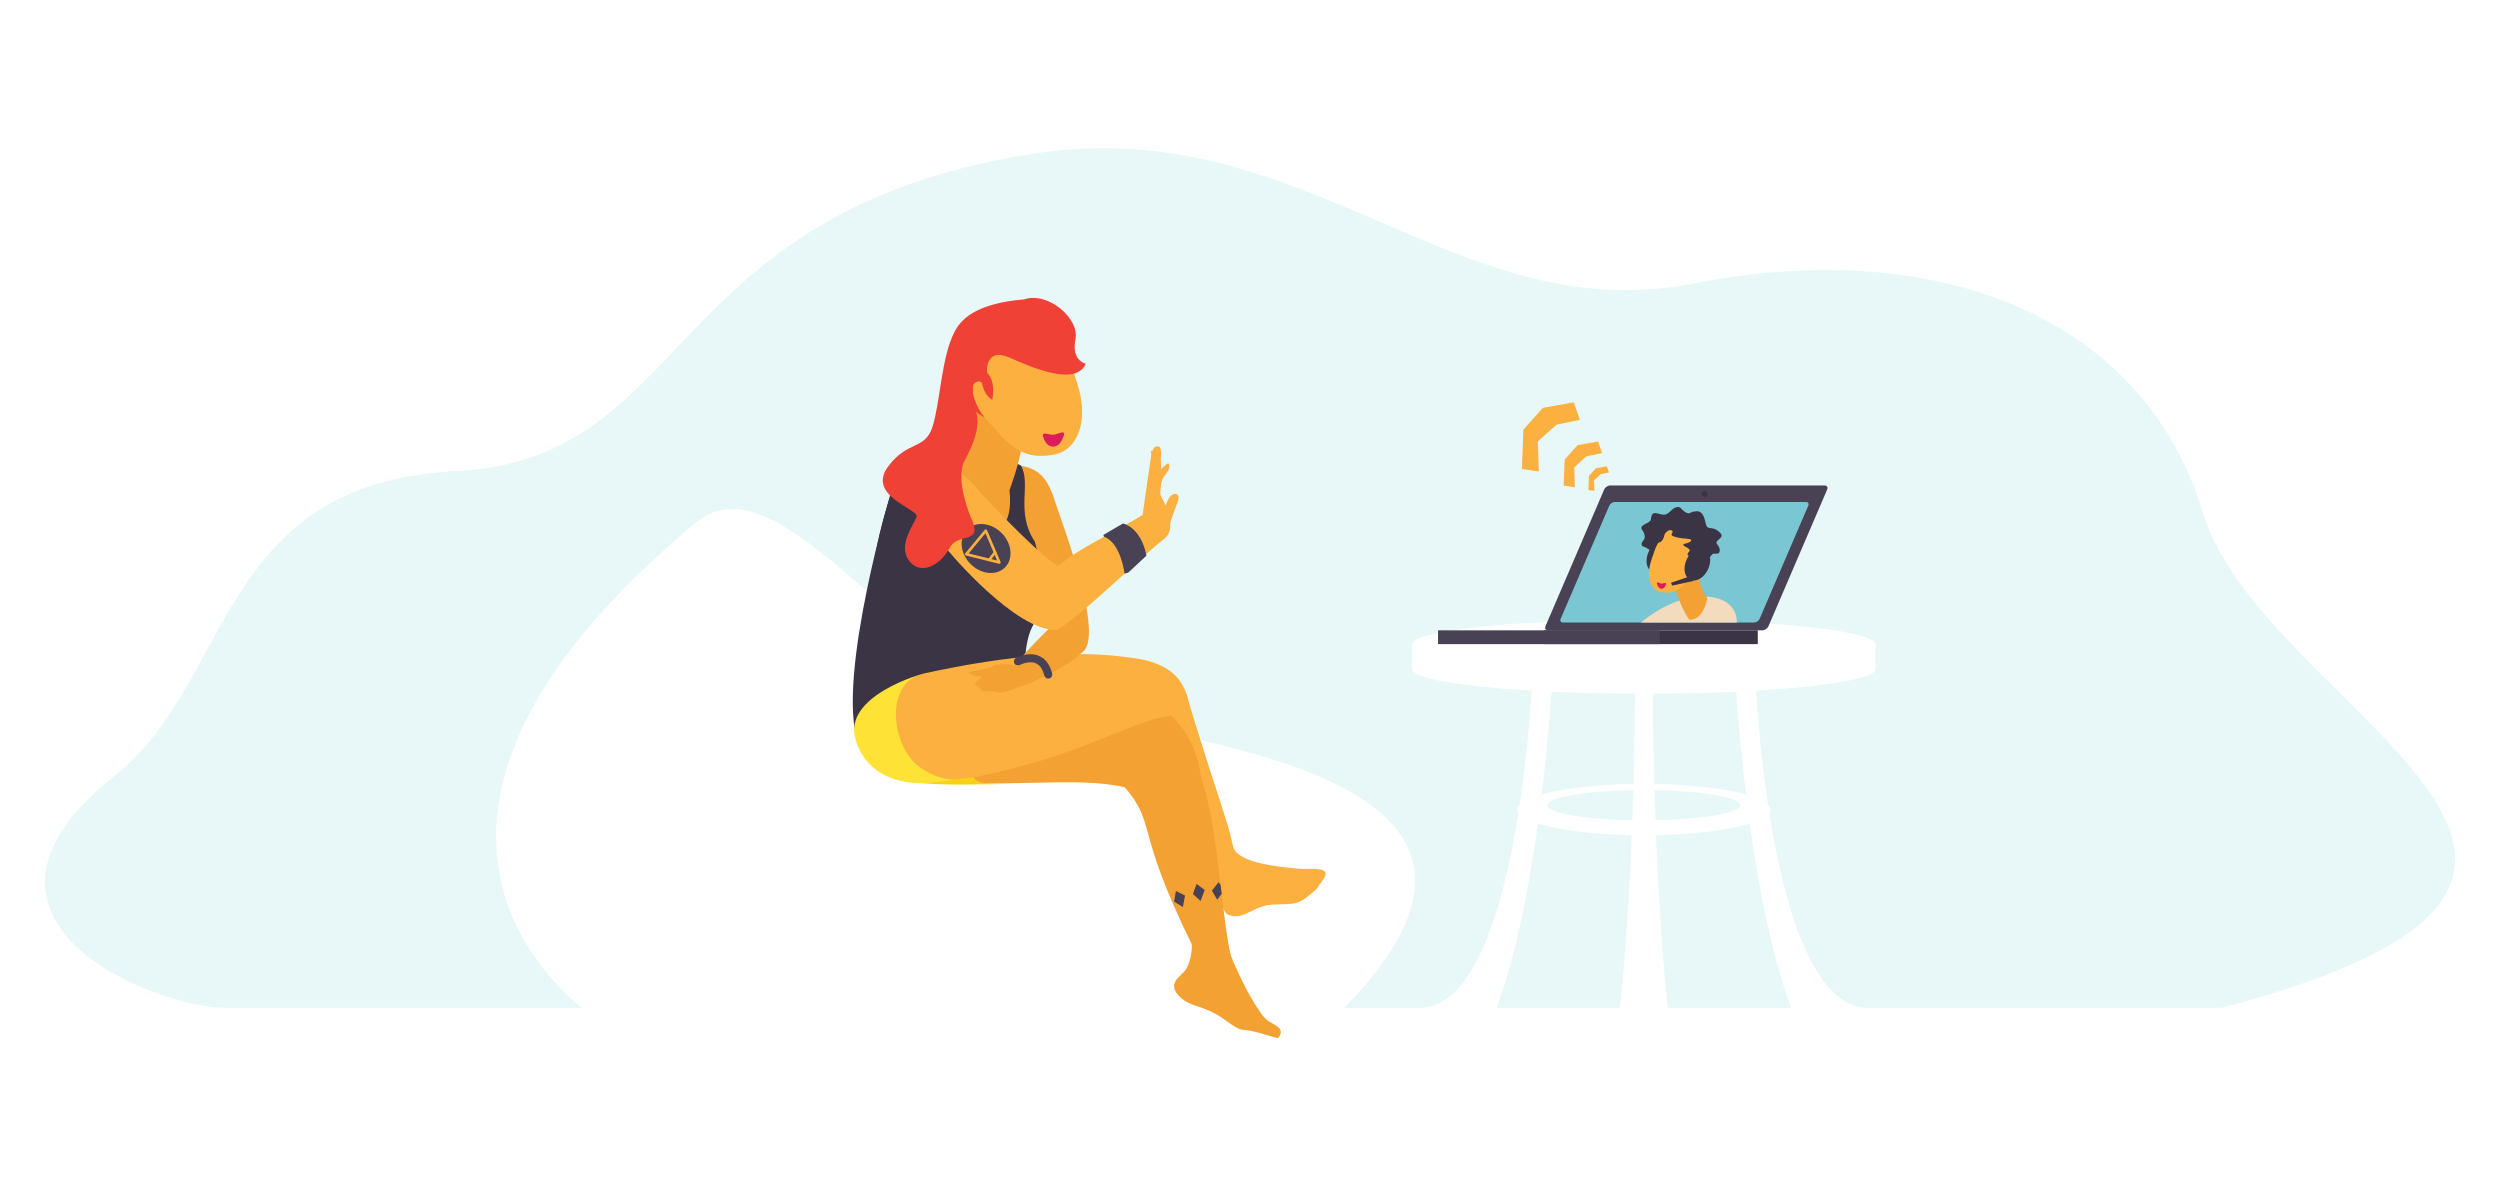 <?xml version="1.0" encoding="utf-8"?>
<!-- Generator: Adobe Illustrator 16.0.0, SVG Export Plug-In . SVG Version: 6.00 Build 0)  -->
<!DOCTYPE svg PUBLIC "-//W3C//DTD SVG 1.1//EN" "http://www.w3.org/Graphics/SVG/1.1/DTD/svg11.dtd">
<svg version="1.1" id="Layer_1" xmlns="http://www.w3.org/2000/svg" xmlns:xlink="http://www.w3.org/1999/xlink" x="0px" y="0px"
	 width="930.35px" height="441.49px" viewBox="0 0 930.35 441.49" enable-background="new 0 0 930.35 441.49" xml:space="preserve">
<g>
	<g id="Layer_2">
		<g opacity="0.2">
			<g>
				<path fill="#8ADAE2" d="M646.104,257.411c-9.571,0.444-20.045,0.707-31.048,0.752c0.068,11.944,0.267,23.166,0.553,33.589
					c14.022,0.23,26.305,1.708,34.153,3.887C648.389,284.261,647.143,271.56,646.104,257.411z M616.256,310.786
					c1.292,31.756,3.28,53.985,4.338,64.315h45.991c-4.059-10.737-10.353-31.837-15.42-68.604
					C643.534,308.866,630.873,310.505,616.256,310.786z M575.857,299.647c0,2.896,13.797,5.281,31.59,5.616
					c0.134-3.633,0.258-7.381,0.369-11.24C589.845,294.332,575.857,296.731,575.857,299.647z M647.633,299.647
					c0-2.916-13.987-5.314-31.959-5.624c0.111,3.859,0.235,7.607,0.369,11.24C633.835,304.929,647.633,302.543,647.633,299.647z
					 M819.758,190.759c-22.473-74.21-100.637-102.826-189.422-85.264c-88.785,17.562-144.609-64.359-246.359-48.232
					C245.94,79.14,257.958,170.981,169.418,175.358S86.667,253.827,42.583,288.807c-66.988,53.151,14.105,86.296,42.131,86.296
					h131.871c-17.644-14.23-80.913-77.826,42.231-180.495c32.106-26.768,78.673,58.746,136.591,70.61
					c57.885,11.856,186.487,26.534,104.773,109.885h28.077c20.74,0,31.425-38.634,36.812-72.59c-0.26-0.406-0.406-0.818-0.406-1.238
					c0-0.631,0.31-1.247,0.884-1.844c2.737-18.164,3.97-34.564,4.449-42.407c-26.5-1.565-44.444-4.577-44.444-8.035v-9.185
					c0-5.071,38.59-9.185,86.193-9.185c47.603,0,86.192,4.112,86.192,9.185v9.185c0,3.458-17.943,6.47-44.443,8.035
					c0.479,7.843,1.712,24.243,4.449,42.407c0.573,0.597,0.884,1.213,0.884,1.844c0,0.42-0.147,0.832-0.406,1.238
					c5.386,33.956,16.07,72.59,36.811,72.59h131.365C1014.986,325.53,842.229,264.968,819.758,190.759z M556.903,375.103h45.992
					c1.059-10.33,3.047-32.561,4.339-64.314c-14.618-0.282-27.279-1.922-34.911-4.289
					C567.256,343.266,560.962,364.365,556.903,375.103z M573.726,295.639c7.852-2.179,20.134-3.656,34.156-3.888
					c0.286-10.422,0.483-21.644,0.552-33.587c-11.004-0.044-21.477-0.309-31.049-0.752
					C576.346,271.56,575.1,284.261,573.726,295.639z"/>
			</g>
		</g>
	</g>
	<g id="Layer_3">
		<g>
			<g>
				<path fill="#FBB040" d="M447.809,320.704c0.453,1.313,0.41,3.688,2.474,5.357c1.18,0.955,4.247,13.321,6.661,14.32
					c5.34,2.211,8.89-2.487,14.503-3.483c5.61-0.998,10.321,0.806,14.873-2.998c5.36-4.481,2.791-2.128,5.559-5.838
					c2.766-3.707,1.457-4.646-3.549-4.71c-5.006-0.063-3.162,0.197-10.648-0.655c-6.125-0.698-17.427-2.473-18.814-7.581
					C457.295,309.339,447.809,320.704,447.809,320.704z"/>
				<path fill="#FBB040" d="M441.583,258.469c12.528,42.835,21.263,60.581,16.059,63.178c-4.206,2.101-8.312,1.578-8.312,1.578
					l-33.302-46.803C416.03,276.422,431.076,236.277,441.583,258.469z"/>
			</g>
			<path fill="#F4A134" d="M373.388,192.937c0.844,3.763,12.814,45.546,26.794,50.469c13.945,0.568-5.15-49.321-7.221-55.789
				c-2.07-6.466-4.357-13.125-13.191-14.293C370.94,172.154,372.542,189.174,373.388,192.937z"/>
			<path fill="#3B3444" d="M331.84,182.259c0,0-20.701,69.525-12.616,93.883s43.497,6.631,43.497,6.631l19.96-5.985
				c0,0-4.215-32.601,1.355-43.266s4.227-19.558,2.646-25.731c-1.184-4.626-1.557-6.183-1.557-6.183L331.84,182.259z"/>
			<path fill="#3B3444" d="M327.007,229.637c20.218,15.198,49.292-22.938,58.119-28.029c-7.424-11.183-1.194-21.325-5.208-28.377
				c0,0-25.917-13.288-45.754,5.065C331.076,181.155,319.047,223.918,327.007,229.637z"/>
			<path fill="#F4A134" d="M380.349,158.743c2.493,7.826-8.727,35.756-11.55,38.487c-11.509,0.901-16.491-22.612-15.302-23.858
				c6.752-7.074,8.679-27.419,8.679-27.419S377.854,150.915,380.349,158.743z"/>
			<path fill="#F4A134" d="M375.658,182.471c0,0,2.182,15.004-6.859,14.76C359.757,196.987,375.658,182.471,375.658,182.471z"/>
			<g>
				<path fill="#F4A134" d="M446.982,289.434c6.483,18.757,7.204,49.184,11.355,68.069c-4.924,5.147-14.84-6.097-14.84-6.097
					c-21.482-43.816-12.926-44.211-24.857-58.378c-17.71-4.396-45.178,0.617-83.025-2.501c-4.929-8.721,5.659-23.688,8.287-29.184
					c3.319-6.938,37.445-9.906,41.683-9.563C395.649,252.6,442.229,250.676,446.982,289.434z"/>
				<path fill="#F4A134" d="M443.499,351.407c0.219,2.885-0.784,7.612-2.531,9.834c-1.748,2.223-7.044,4.863-1.738,9.881
					c4.137,3.914,8.867,2.816,16.525,8.35c7.658,5.534,4.838,2.669,12.312,4.771c7.475,2.102,7.475,2.102,7.475,2.102
					s2.566-2.366-0.139-4.311c-2.705-1.941-3.709-1.507-6.32-5.196s-5.284-8.498-7.545-13.337
					c-2.495-5.338-4.793-9.896-5.359-16.137C455.61,341.125,443.499,351.407,443.499,351.407z"/>
			</g>
			<path fill="#FBB040" d="M441.77,259.106c0.988,3.346,0.697,7.859-4.098,7.385c-9.602-0.949-29.224,10.813-54.04,17.631
				c-21.62,5.939-31.896,7.856-44.924,5.301c-21.908-5.814-15.419-33.325,4.848-38.747c33.374-7.289,57.625-8.746,77.271-5.925
				C436.1,246.589,440.089,253.415,441.77,259.106z"/>
			<path fill="#F7D116" d="M362.563,289.271c0,0-0.641,2.692,10.219,2.492c0,0-23.943,0.679-30.586-0.467L362.563,289.271z"/>
			<path fill="#FFE236" d="M343.556,250.675c0,0-29.983,8.129-25.177,24.467c4.439,15.088,19.114,15.959,21.86,16.231
				c5.948,0.59,14.557-1.33,14.557-1.33s-5.77,0.573-13.063-4.978C331.95,277.623,328.729,254.199,343.556,250.675z"/>
			<polygon fill="#494254" points="437.602,331.56 436.928,335.522 440.202,337.562 440.994,333.258 			"/>
			<polygon fill="#494254" points="445.304,328.926 443.925,332.702 446.773,335.299 448.333,331.21 			"/>
			<polygon fill="#494254" points="453.479,328.278 451.016,331.456 452.942,334.797 454.637,332.67 454.247,329.363 			"/>
			<g>
				<path fill="#F4A134" d="M377.656,247.439c0,0,15.353-18.011,20.555-19.114c3.837-0.813,5.581,3.511,6.454,9.888
					s-17.7,14.254-17.7,14.254L377.656,247.439z"/>
				
					<path fill="none" stroke="#494254" stroke-width="3" stroke-linecap="round" stroke-linejoin="round" stroke-miterlimit="10" d="
					M378.806,246.146c0,0,8.833-4.784,11.284,4.874"/>
				<path fill="#F4A134" d="M362.653,254.591c0,0,6.353-7.119,7.926-7.151s2.695-0.577,7.077,0s11.79,3.813,9,5.229
					c-3.692,1.877-3.692,1.877-6.633,2.679c-1.599,0.436-4.716,2.145-7.979,2.405c-0.518,0.042-2.423-0.588-2.979-0.588
					c-0.941,0-2.361,0.175-3.347-0.068c-0.894-0.221-0.405-0.891-1.313-1.373C363.779,255.39,363.267,255.082,362.653,254.591z"/>
				<path fill="#F4A134" d="M370.175,247.986l-9.737,2.185c0,0,1.541,2.205,6.693,1.417L370.175,247.986z"/>
			</g>
			<path fill="#FBB040" d="M366.4,155.318c7.506,8.029,12.095,16.598,26.14,13.806c8.174-1.624,13.131-12.174,8.227-26.852
				c-4.615-13.816-5.27-27.535-13.931-27.817C346.064,113.11,350.869,138.7,366.4,155.318z"/>
			<path fill="#FBB040" d="M351.182,202.786c2.168,3.19,27.074,32.172,41.886,31.614c5.813-2.008,32.438-27.862,38.972-32.879
				c-0.55-6.972-6.846-9.883-6.846-9.883c-9.782,6.041-23.996,12.549-31.312,18.911c-4.327-1.313-25.874-23.422-30.175-28.676
				s-16.361-14.807-22.424-8.28C331.764,183.843,349.013,199.599,351.182,202.786z"/>
			<path fill="#494254" d="M410.817,199.752l-0.206-0.69l7.309-4.265c0,0,6.644,1.306,8.73,11.979l-6.784,6.304l-1.371,0.407
				C418.495,213.487,417.135,201.909,410.817,199.752z"/>
			<g>
				
					<ellipse transform="matrix(-0.703 -0.711 0.711 -0.703 479.728 608.404)" fill="#494254" cx="366.827" cy="204.091" rx="9.963" ry="8.163"/>
				<polygon fill="none" stroke="#FBB040" stroke-linecap="round" stroke-linejoin="round" stroke-miterlimit="10" points="
					359.578,206.247 366.854,197.486 371.895,209.317 				"/>
				
					<line fill="none" stroke="#FBB040" stroke-linecap="round" stroke-linejoin="round" stroke-miterlimit="10" x1="368.101" y1="208.37" x2="370.299" y2="205.571"/>
			</g>
			<path fill="#EF4136" d="M362.113,149.904c0.687,2.941,4.75,6.976-3.063,21.369c-4.012,7.395,2.685,22.138,2.097,20.9
				c5.214,10.975-4.378,5.572-7.63,11.577c-3.909,7.219-11.324,10.406-15.357,4.74c-4.033-5.668,1.888-13.271,2.954-16.142
				c1.065-2.869-18.796-7.714-10.626-18.711c7.35-9.896,13.636-6.065,16.483-14.669s3.454-26.716,8.193-35.259
				C362.477,110.528,362.113,149.904,362.113,149.904z"/>
			<path fill="#EF4136" d="M381.1,111.417c-34.297,2.83-27.978,22.428-24.414,31.935c3.563,9.505,9.715,11.966,9.715,11.966
				c-2.995-3.146-6.032-11.404-3.632-12.846c2.399-1.443,2.757,0.49,2.757,0.49s0.744,4.149,3.705,5.817
				c0,0,1.622-6.592-1.917-10.118c0,0-0.979-9.787,8.66-5.464c9.641,4.325,24.55,10.317,28.074,2.171c0,0-5.472-1.14-3.834-9.027
				C401.851,118.454,389.837,108.366,381.1,111.417z"/>
			<g>
				<path fill="#DA1C5C" d="M392.211,166.194c-3.125,0.219-3.912-3.542-3.978-3.626c-0.279-0.366-0.206-0.891,0.161-1.169
					c0.369-0.277,2.305,0.426,3.633,0.397c0.854-0.023,3.265-1.138,3.643-0.872s0.469,0.783,0.206,1.162
					C395.214,163.702,394.561,165.878,392.211,166.194z"/>
			</g>
		</g>
		<g>
			<rect x="574.474" y="234.566" fill="#3B3444" width="79.666" height="5.136"/>
			<g>
				<path fill="#494254" d="M596.978,182.161c0.355-0.827,1.386-1.507,2.287-1.507h79.709c0.9,0,1.349,0.679,0.992,1.507
					l-21.854,50.896c-0.357,0.829-1.386,1.508-2.289,1.508l-79.707,0.002c-0.902,0-1.351-0.679-0.992-1.508L596.978,182.161z"/>
			</g>
			<polygon fill="#494254" points="535.157,239.699 617.71,239.702 617.71,234.567 535.157,234.567 			"/>
			<path fill="#7AC6D2" d="M598.897,188.15c0.315-0.739,1.234-1.345,2.041-1.345h71.12c0.804,0,1.202,0.604,0.886,1.345
				l-18.128,42.166c-0.319,0.739-1.235,1.345-2.042,1.345l-71.119,0.002c-0.807,0-1.205-0.604-0.887-1.346L598.897,188.15z"/>
			<circle fill="#3B3444" cx="634.368" cy="183.816" r="1.127"/>
			<g>
				<g>
					<defs>
						<path id="SVGID_1_" d="M598.897,188.15c0.315-0.739,1.234-1.345,2.041-1.345h71.12c0.804,0,1.202,0.604,0.886,1.345
							l-18.128,42.166c-0.319,0.739-1.235,1.345-2.042,1.345l-71.119,0.002c-0.807,0-1.205-0.604-0.887-1.346L598.897,188.15z"/>
					</defs>
					<clipPath id="SVGID_2_">
						<use xlink:href="#SVGID_1_"  overflow="visible"/>
					</clipPath>
					<g clip-path="url(#SVGID_2_)">
						
							<ellipse transform="matrix(-0.423 0.906 -0.906 -0.423 1066.723 -264.831)" fill="#3B3444" cx="617.724" cy="207.392" rx="6.329" ry="4.378"/>
						<path fill="#F4DBBD" d="M609.963,232.267c0,0,12.235-11.23,25.283-10.25s10.997,11.052,10.997,11.052L609.963,232.267z"/>
						<path fill="#F4A134" d="M623.418,215.827c-1.091,3.427,4.032,13.599,5.267,14.793c5.038,0.396,7.007-7.846,6.486-8.391
							c-2.955-3.097-3.798-12.001-3.798-12.001S624.511,212.401,623.418,215.827z"/>
						<path fill="#FBB040" d="M629.523,214.329c-3.285,3.515-5.294,7.264-11.44,6.041c-3.578-0.711-5.748-5.327-3.601-11.752
							c2.02-6.047,2.306-12.051,6.096-12.175C638.424,195.854,636.322,207.055,629.523,214.329z"/>
						<g>
							<path fill="#DA1C5C" d="M618.227,219.088c1.367,0.096,1.712-1.55,1.74-1.587c0.122-0.16,0.091-0.39-0.069-0.513
								c-0.161-0.12-1.01,0.188-1.591,0.176c-0.374-0.012-1.429-0.498-1.596-0.382c-0.164,0.114-0.205,0.343-0.09,0.508
								C616.912,217.997,617.198,218.95,618.227,219.088z"/>
						</g>
						<path fill="#3B3444" d="M631.231,206.655c0,0,3.733-1.765,2.529,1.072c-0.814,1.918-2.19,4.083-2.19,4.083
							s1.026,0.204,1.783-0.167c0.756-0.372,0.326-0.739,0.634-1.168c0.306-0.429,0.918-0.313,1.774-1.963
							c0.857-1.65,0.612-1.268,1.348-2.162c0.734-0.896,2.756,0.548,2.878-1.46c0.123-2.008-1.96-2.437-0.918-3.6
							c1.041-1.164,2.815-1.653,0.429-3.612c-2.389-1.961-4.042-0.308-4.593-2.39c-0.551-2.081-0.918-5.204-3.674-5.021
							c-2.757,0.183-2.145,1.347-3.858,0.429c-1.715-0.919-1.836-2.511-3.673-1.896c-1.837,0.611-2.757,2.837-4.594,2.734
							s-3.551-1.307-4.285,0c-0.736,1.307,0.066,1.796-1.191,2.715s-3.646,1.348-2.482,3s1.103,3.062,0.552,3.674
							c-0.552,0.613-1.409,2.021-0.185,2.449c1.224,0.43,3.062,1.408,2.57,2.145c-0.489,0.734-0.365,0.594,0.891,1.521
							c0,0,1.62-5.136,2.479-5.196c0.858-0.062,1.654-1.286,1.899-2.572c0.243-1.286,2.144-2.572,2.938-1.775
							c0.796,0.798-1.776,1.594,1.349,2.39c3.121,0.796,6.453,0.367,5.614,1.469c-0.84,1.104-4.513,0.858-1.94,2.145
							c2.571,1.285,1.103,1.652,0.734,2.57c-0.367,0.919,2.475,1.459,1.206,2.354C627.986,209.314,630.252,210.734,631.231,206.655z
							"/>
						
							<ellipse transform="matrix(-0.423 0.906 -0.906 -0.423 1089.477 -273.494)" fill="#3B3444" cx="631.861" cy="210.309" rx="6.329" ry="4.378"/>
						<polygon fill="#3B3444" points="628.896,214.452 621.885,216.858 622.249,217.928 630.263,216.189 						"/>
					</g>
				</g>
			</g>
		</g>
		<path fill="#FBB040" d="M425.193,191.64c0,0,2.946-20.148,3.178-21.979s-0.69-1.599,0.229-1.828c0.92-0.23,0-0.957,1.611-1.631
			c1.611-0.673,2.041,1.146,1.826,3.459c-0.215,2.314,0.445,6.781,0,10.993s-0.445,2.794,1.167,6.15s2.762,8.336,2.072,10.681
			c-0.69,2.346-2.093,3.116-3.238,4.036C430.892,202.441,425.193,191.64,425.193,191.64z"/>
		<path fill="#FBB040" d="M432.975,191.083c0,0,1.43-7.853,4.629-7.265c3.198,0.588-2.787,8.562-2.326,13.667L432.975,191.083z"/>
		<path fill="#FBB040" d="M430.003,178.147l1.484-2.969c0,0,2.657-2.735,3.204-2.735s0.469,1.327,0.391,1.953
			s-2.07,2.979-2.512,4.063c-0.442,1.085-1.396,4.845-1.396,4.845L430.003,178.147z"/>
		<g>
			<path fill="#FBB040" d="M586.074,181.35c0,0-0.25-7.289-0.235-7.387c0.016-0.099,4.626-4.177,4.626-4.177l5.76-1.185
				l-1.524-4.312l-7.623,1.359l-4.802,5.368l-0.378,9.708L586.074,181.35z"/>
			<path fill="#FBB040" d="M593.347,182.679c0,0-0.134-3.915-0.126-3.968c0.009-0.053,2.484-2.243,2.484-2.243l3.094-0.637
				l-0.817-2.317l-4.097,0.73l-2.58,2.886l-0.202,5.215L593.347,182.679z"/>
			<path fill="#FBB040" d="M572.654,175.476c0,0-0.376-11.002-0.354-11.148s6.98-6.302,6.98-6.302l8.692-1.789l-2.301-6.508
				l-11.506,2.053l-7.25,8.104l-0.567,14.65L572.654,175.476z"/>
		</g>
	</g>
</g>
</svg>
